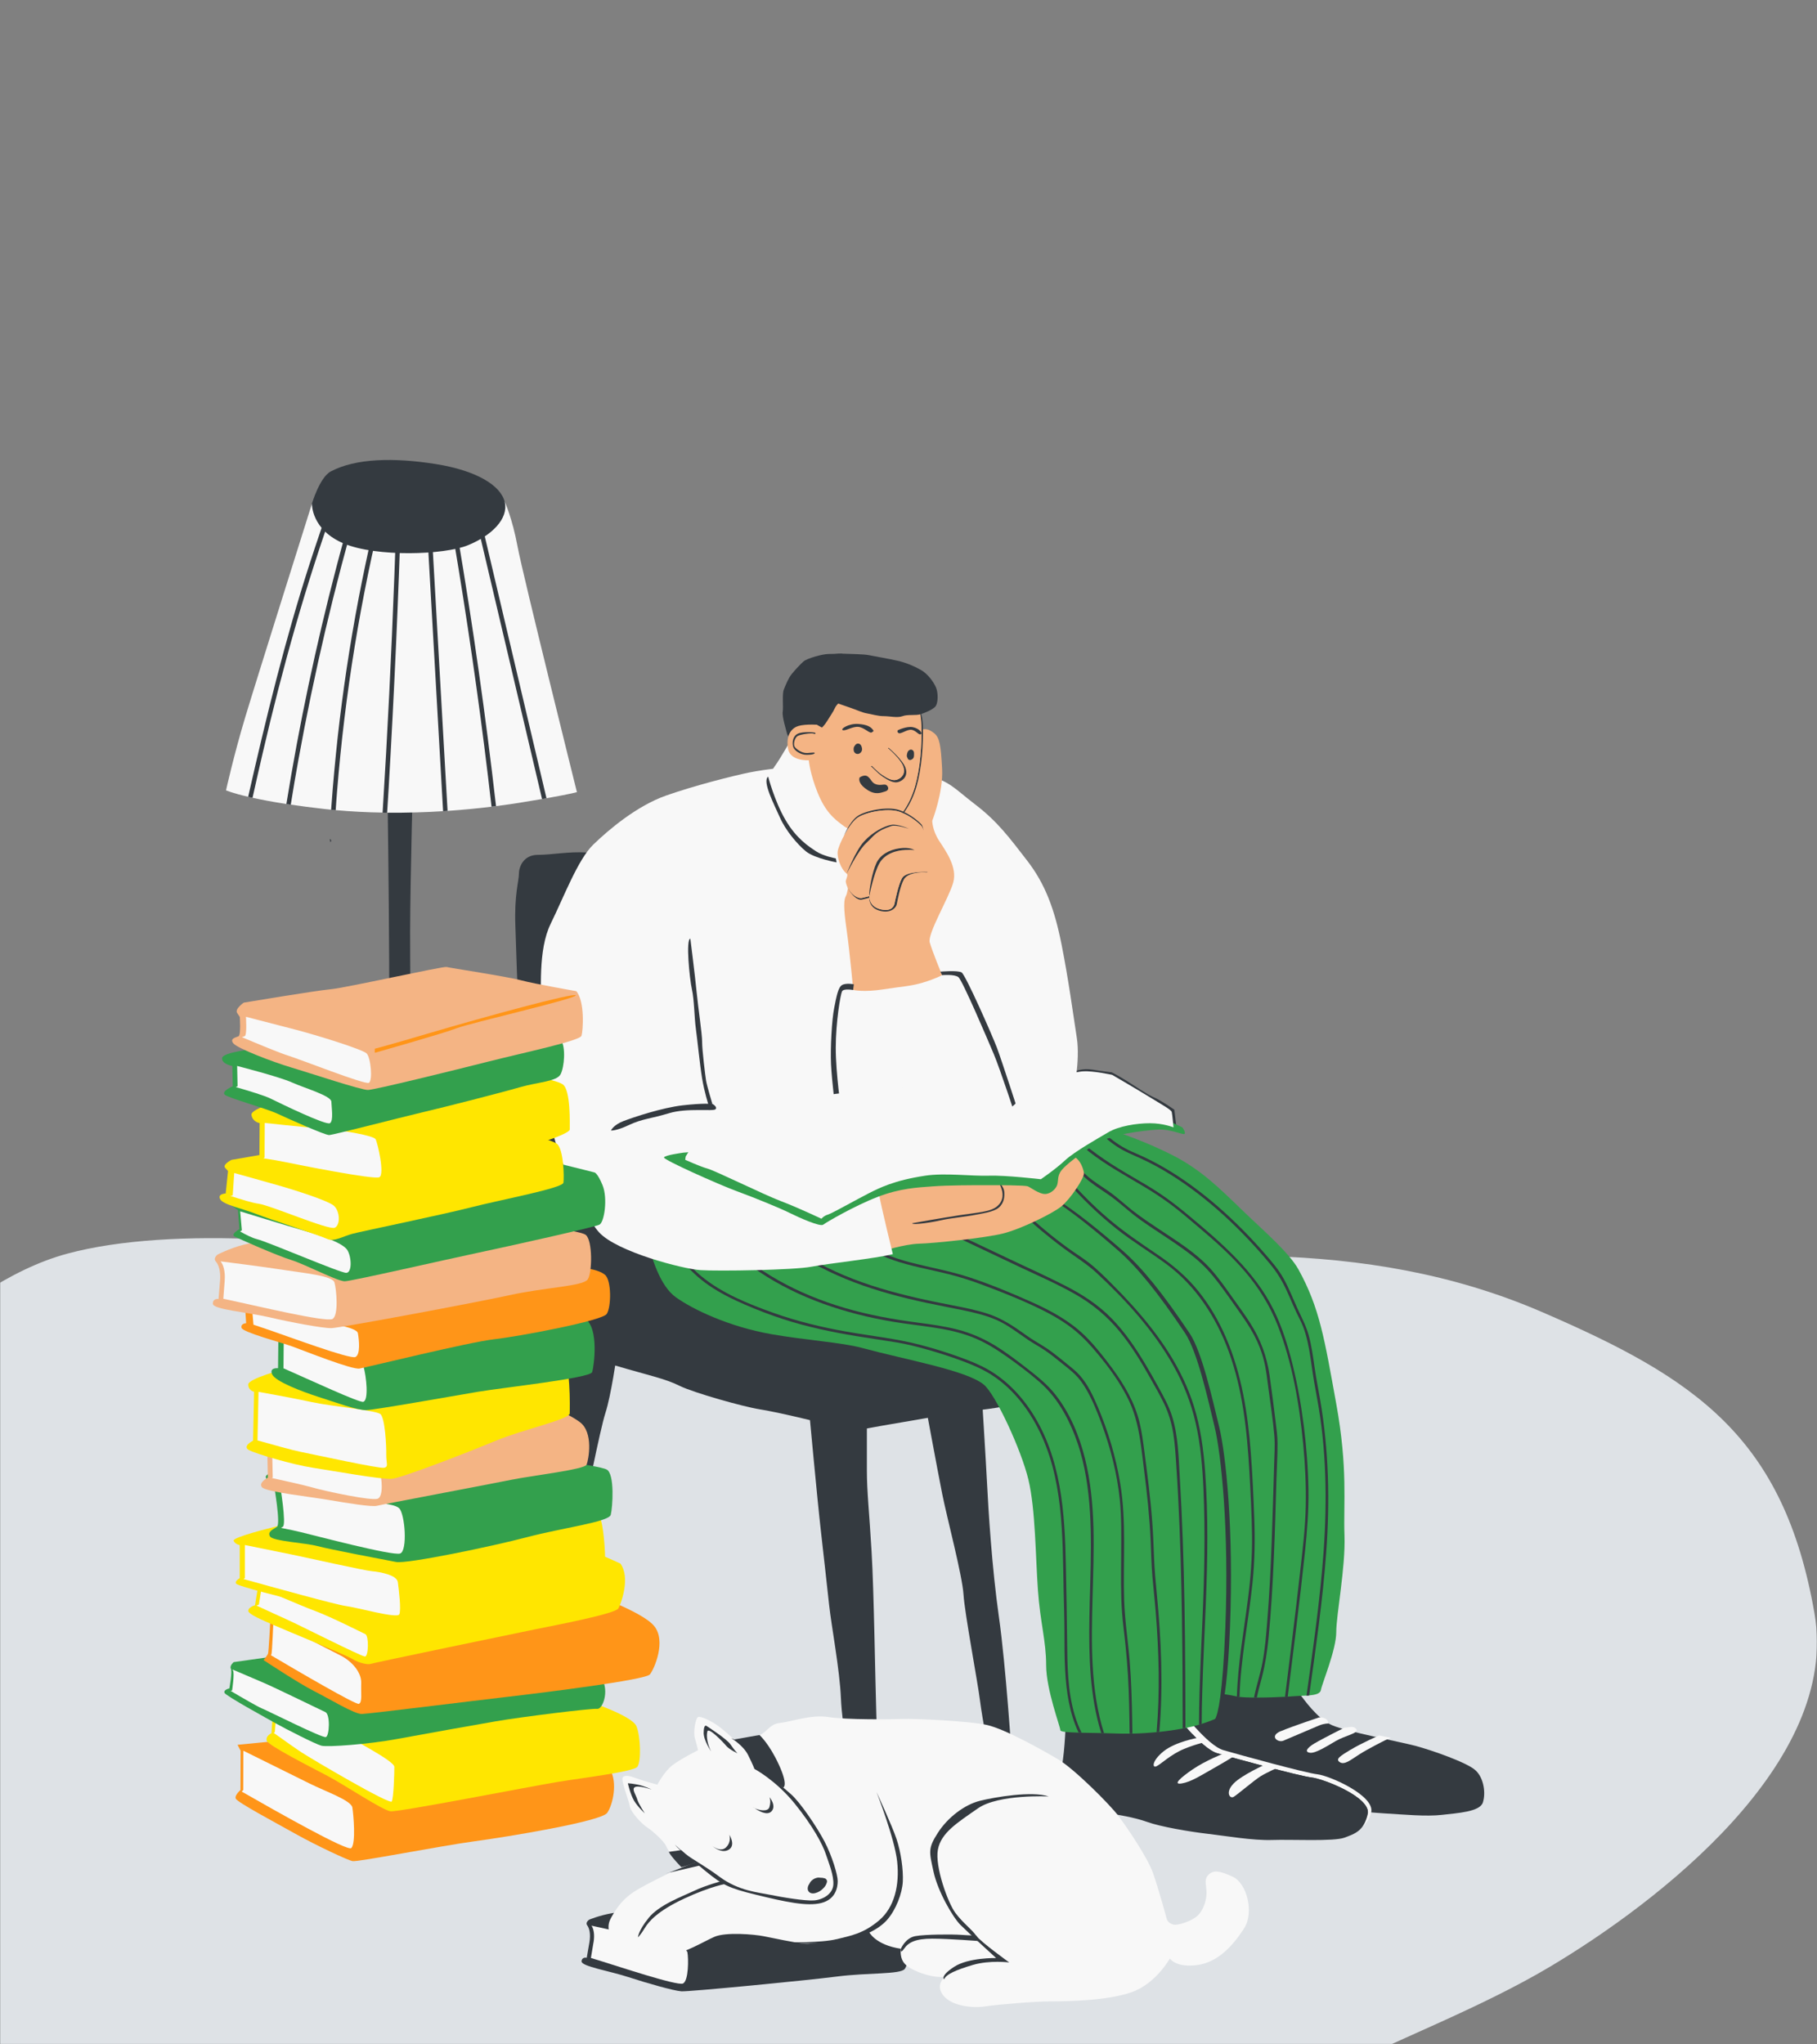 <svg width="960" height="1080" viewBox="0 0 960 1080" fill="none" xmlns="http://www.w3.org/2000/svg">
<rect x="0" y="0" width="960" height="1080" fill="#808080" stroke="none"/>
<mask id="mask0_857_10261" style="mask-type:alpha" maskUnits="userSpaceOnUse" x="0" y="0" width="960" height="1080">
<rect width="960" height="1080" fill="white"/>
</mask>
<g mask="url(#mask0_857_10261)">
<path d="M-131.761 771.895C-76.897 748.628 -26.534 678.971 35.727 662.239C90.925 647.398 183.442 654.747 242.567 668.917C283.452 678.731 367.04 678.301 408.906 682.346C449.79 686.296 482.895 672.173 522.224 669.659C622.496 663.196 719.561 652.066 814.52 693.046C895.858 728.138 942.511 759.112 958.693 852.443C972.337 931.076 875.966 1004.99 819.068 1038.89C746.969 1081.83 648.468 1103.21 604.472 1172.41C542.786 1269.43 501.854 1358.57 391.073 1323.02C282.087 1288.07 174.251 1259.78 87.67 1180.24C22.465 1120.32 -43.745 1039.85 -62.798 951.016C-79.674 872.383 -172.813 819.529 -131.761 771.871V771.895Z" fill="#DEE2E6"/>
<path d="M259.037 807.563C259.037 807.563 236.831 787.827 194.685 797.785C152.513 807.743 147.855 836.458 156.166 853.543C164.452 870.602 194.325 868.003 219.875 869.058C245.425 870.113 268.531 854.701 269.715 837.487C270.898 820.274 259.037 807.563 259.037 807.563Z" fill="#343A40"/>
<path d="M205.002 590.604C206.752 538.242 204.513 405.01 204.513 405.01L218.382 404.702C218.382 404.702 216.761 462.775 216.684 492.159C216.607 521.543 218.253 659.819 217.378 687.067C216.529 714.316 217.559 825.368 217.559 825.368L203.69 824.956C203.69 824.956 203.278 642.94 205.028 590.604H205.002Z" fill="#343A40"/>
<path d="M119.398 417.516C119.398 417.516 122.614 418.957 131.131 420.938C131.851 421.118 132.623 421.298 133.447 421.452C138.027 422.456 143.893 423.588 151.303 424.746C152.075 424.849 152.847 424.977 153.645 425.08C158.791 425.852 164.606 426.599 171.167 427.345C172.454 427.499 173.74 427.628 175.027 427.756C175.824 427.834 176.622 427.911 177.42 427.988C185.756 428.734 194.042 429.146 202.198 429.274C202.996 429.274 203.793 429.3 204.591 429.326C214.832 429.429 224.789 429.12 234.181 428.528C234.979 428.503 235.751 428.425 236.548 428.374C244.808 427.808 252.604 427.036 259.783 426.161C260.58 426.084 261.352 425.981 262.15 425.852C266.962 425.235 271.464 424.592 275.607 423.897C279.775 423.228 283.403 422.61 286.491 422.096C287.314 421.941 288.086 421.813 288.832 421.684C302.444 419.265 304.811 418.468 304.811 418.468C304.811 418.468 276.276 303.813 273.471 288.838C270.693 273.863 266.73 265.192 266.73 265.192L251.961 265.32H249.516L238.787 265.449H236.394L227.285 265.552H224.892L212.079 265.681H209.686L203.022 265.758H200.551L189.539 265.886H187.069L177.034 265.989H174.512L164.812 266.092C164.812 266.092 135.711 358.464 129.664 378.56C123.592 398.681 119.423 417.49 119.423 417.49L119.398 417.516Z" fill="#F8F8F8"/>
<path d="M131.105 420.963C131.825 421.144 132.597 421.324 133.421 421.478C135.196 413.476 137.023 405.474 138.876 397.497C149.219 352.984 161.518 309.062 176.982 266.015H174.461C170.73 276.359 167.179 286.754 163.808 297.174C150.609 337.88 140.548 379.332 131.105 420.963Z" fill="#343A40"/>
<path d="M151.278 424.771C152.05 424.874 152.822 425.003 153.619 425.106C154.88 417.181 156.218 409.307 157.659 401.434C165.918 355.762 176.571 310.528 189.513 265.886H187.043C183.75 277.182 180.636 288.477 177.651 299.876C166.896 341.07 158.071 382.753 151.304 424.771H151.278Z" fill="#343A40"/>
<path d="M174.975 427.782C175.773 427.859 176.571 427.936 177.368 428.013C177.574 424.72 177.806 421.401 178.089 418.107C182.206 366.775 190.542 315.803 202.97 265.783H200.5C197.798 276.719 195.302 287.628 192.987 298.615C187.944 322.57 183.827 346.731 180.662 370.969C179.067 383.037 177.729 395.156 176.622 407.3C176.056 413.321 175.567 419.317 175.13 425.363C175.078 426.161 175.027 426.984 174.95 427.782H174.975Z" fill="#343A40"/>
<path d="M174.229 443.169C174.332 444.121 174.486 445.124 174.743 444.739C175.207 444.07 174.821 443.426 174.229 443.169Z" fill="#343A40"/>
<path d="M202.147 429.3C202.944 429.3 203.742 429.326 204.539 429.351C204.822 425.054 205.08 420.783 205.337 416.486C208.27 366.26 210.535 315.983 212.053 265.706H209.66C209.274 278.443 208.836 291.153 208.373 303.864C206.804 345.728 204.745 387.54 202.147 429.326V429.3Z" fill="#343A40"/>
<path d="M224.841 265.552C225.458 276.538 226.076 287.525 226.719 298.512C229.189 341.842 231.634 385.198 234.104 428.528C234.901 428.502 235.673 428.425 236.471 428.374C236.188 423.279 235.905 418.21 235.596 413.116C232.817 363.919 230.013 314.722 227.234 265.526H224.841V265.552Z" fill="#343A40"/>
<path d="M236.342 265.474C238.401 277.053 240.356 288.606 242.235 300.185C249.053 342.048 254.894 384.04 259.706 426.161C260.503 426.084 261.275 425.981 262.073 425.852C261.378 419.831 260.683 413.759 259.937 407.738C254.174 360.137 247.072 312.664 238.761 265.449H236.368L236.342 265.474Z" fill="#343A40"/>
<path d="M249.465 265.346C252.141 276.744 254.843 288.143 257.519 299.567C267.142 340.427 276.765 381.287 286.388 422.121C287.212 421.967 287.983 421.838 288.73 421.71C287.495 416.538 286.311 411.366 285.076 406.194C274.012 359.262 262.948 312.278 251.884 265.32H249.439L249.465 265.346Z" fill="#343A40"/>
<path d="M164.786 266.118C164.786 266.118 168.877 252.198 174.718 249.084C187.969 242.008 208.347 241.7 230.064 245.122C251.78 248.544 264.62 256.469 266.678 265.217C268.737 273.966 259.937 282.843 247.303 288.014C234.644 293.212 199.007 294.37 181.691 287.14C164.374 279.909 164.812 266.144 164.812 266.144L164.786 266.118Z" fill="#343A40"/>
<path d="M577.013 565.028C581.799 565.851 587.408 566.494 587.408 566.494C587.408 566.494 591.782 568.784 595.719 571.28C599.656 573.776 606.32 578.33 609.845 579.797C613.37 581.264 620.446 586.23 620.446 586.23L621.475 594.746L568.084 565.877C568.084 565.877 572.227 564.204 577.013 565.053V565.028Z" fill="#343A40"/>
<path d="M518.425 732.044C518.425 732.044 520.921 771.926 521.538 784.38C522.156 796.833 524.034 827.993 527.765 854.161C531.496 880.328 534.609 928.933 534.609 928.933L523.391 930.812C523.391 930.812 519.017 908.375 517.782 898.417C516.547 888.459 509.677 852.308 509.059 842.325C508.442 832.341 500.336 801.825 497.841 789.346C495.345 776.892 487.883 736.367 487.883 736.367L518.425 731.993V732.044Z" fill="#343A40"/>
<path d="M427.468 745.115C427.468 745.115 431.842 792.485 433.695 808.669C435.573 824.88 436.808 836.716 438.069 847.934C439.304 859.152 443.678 882.207 444.296 897.156C444.913 912.106 449.905 938.917 449.905 943.265C449.905 947.614 451.783 959.475 452.401 962.589C453.018 965.702 454.279 973.807 454.279 973.807C454.279 973.807 461.767 971.929 463.619 973.19C465.498 974.425 463.619 925.202 463.002 905.879C462.384 886.555 461.767 841.064 460.506 819.888C459.271 798.712 458.01 788.111 458.01 776.892V742.619L427.468 745.115Z" fill="#343A40"/>
<path d="M334.607 450.991C334.607 450.991 320.275 450.991 310.292 450.373C300.308 449.756 291.586 451.608 284.124 451.608C276.662 451.608 274.166 457.835 274.166 461.592C274.166 465.348 271.67 472.81 272.288 489.02C272.905 505.231 273.523 538.243 276.019 553.192C278.514 568.141 280.393 589.961 281.628 599.919C282.863 609.876 283.506 624.234 285.359 639.801C287.237 655.368 289.09 686.527 289.733 693.397C290.35 700.241 292.229 707.729 292.229 707.729C292.229 707.729 308.439 716.452 325.267 721.443C342.094 726.435 351.434 728.288 358.922 732.044C366.41 735.775 393.195 743.263 401.3 744.498C409.405 745.733 433.695 751.342 438.686 753.22C443.678 755.099 452.401 755.716 452.401 755.716C452.401 755.716 461.741 753.838 476.69 751.342C491.639 748.846 507.85 745.733 515.337 745.115C522.825 744.498 537.774 742.002 544.001 740.124C550.228 738.245 560.828 732.636 560.828 732.636L334.632 450.965L334.607 450.991Z" fill="#343A40"/>
<path d="M410.435 403.209C411.67 401.537 417.485 391.579 417.485 391.579L442.417 394.487L444.09 426.47C444.09 426.47 429.141 425.646 419.569 420.654C410.023 415.663 405.855 410.259 405.855 410.259C405.855 410.259 409.174 404.856 410.435 403.209Z" fill="#F8F8F8"/>
<path d="M632.333 892.319C632.333 892.319 630.764 912.131 629.786 917.921C628.834 923.71 628.834 938.17 628.834 940.1C628.834 942.03 628.834 947.485 630.121 948.128C631.407 948.771 641.056 949.723 646.845 950.367C652.635 951.01 655.517 950.675 655.517 950.675L657.446 943.291C657.446 943.291 674.171 948.437 682.842 951.319C691.513 954.2 719.791 957.288 730.727 957.931C741.662 958.575 753.524 959.732 761.886 958.755C770.248 957.803 781.853 957.108 783.448 952.271C785.043 947.459 784.091 939.405 779.589 935.237C775.086 931.069 756.457 924.636 748.095 922.372C739.732 920.133 711.737 914.91 703.684 911.359C695.656 907.834 688.271 896.719 687.319 895.767L632.359 892.267L632.333 892.319Z" fill="#343A40"/>
<path d="M623.354 902.766L619.468 904.412H620.086C620.086 904.412 634.598 923.736 643.089 926.206C651.58 928.676 686.522 938.299 692.877 938.994C699.258 939.689 724.731 949.621 722.596 958.446C721.978 960.993 721.103 963.103 720.049 964.904C722.081 963 723.702 960.582 724.448 957.494C726.584 948.643 702.5 938.068 696.119 937.347C689.738 936.627 654.822 927.029 646.331 924.559C637.84 922.089 623.328 902.74 623.328 902.74L623.354 902.766Z" fill="#F8F8F8"/>
<path d="M592.142 956.876C592.142 956.876 592.168 957.005 592.477 957.88C592.425 957.726 592.322 957.365 592.194 956.902C592.194 956.902 592.168 956.902 592.142 956.902V956.876Z" fill="#343A40"/>
<path d="M563.196 906.342C563.196 906.342 562.964 919.284 561.626 929.345C560.391 938.839 557.483 952.091 557.483 954.2C557.483 956.31 556.66 960.839 556.66 960.839C556.66 960.839 570.117 962.717 575.083 963.412C580.049 964.132 582.879 964.467 584.629 964.467C586.379 964.467 588.18 964.107 588.18 964.107C588.18 964.107 589.595 960.556 589.235 959.501L588.874 958.446C588.874 958.446 599.373 960.016 606.088 962.486C612.804 964.956 628.448 967.657 637.659 968.712C646.871 969.767 661.872 972.392 672.138 972.032C682.405 971.671 704.687 972.906 710.348 970.797C716.008 968.661 720.486 967.297 722.621 958.446C724.757 949.595 699.258 939.689 692.903 938.994C686.521 938.299 651.605 928.676 643.114 926.206C634.623 923.736 620.111 904.386 620.111 904.386L563.196 906.342Z" fill="#343A40"/>
<path d="M592.142 956.876C592.142 956.876 592.168 957.005 592.477 957.88C592.425 957.726 592.322 957.365 592.194 956.902C592.194 956.902 592.168 956.902 592.142 956.902V956.876Z" fill="#343A40"/>
<path d="M483.534 610.262C483.534 610.262 485.49 614.405 488.912 620.271C494.83 630.383 505.199 645.616 517.807 653.875C522.465 656.911 527.765 660.719 533.426 665.222C534.944 666.432 536.488 667.667 538.057 668.979C552.003 680.609 567.596 696.022 580.873 714.187C584.346 718.896 587.64 723.81 590.727 728.879C592.04 731.015 593.326 733.537 594.613 736.341C596.645 740.818 598.652 746.067 600.608 751.908C601.791 755.459 602.975 759.215 604.107 763.152C612.598 792.15 619.854 829.974 624.537 857.274C625.077 860.49 625.592 863.552 626.081 866.434C628.705 882.258 630.198 892.756 630.198 892.756C630.198 892.756 631.639 892.936 633.8 893.194C634.237 893.245 634.726 893.322 635.215 893.374C638.509 893.786 642.857 894.377 646.537 894.943C649.367 895.381 651.786 895.818 653.046 896.127C653.175 896.178 653.329 896.204 653.509 896.23C653.895 896.307 654.384 896.384 654.899 896.436C656.777 896.667 659.479 896.77 662.515 896.796C663.004 896.796 663.493 896.796 664.007 896.796C669.025 896.796 674.686 896.616 678.957 896.384C679.446 896.384 679.935 896.333 680.372 896.307C681.35 896.256 682.225 896.178 682.945 896.127C685.415 895.921 687.988 895.87 690.278 895.741C690.767 895.715 691.23 895.664 691.693 895.638C695.038 895.355 697.56 894.738 697.894 892.756C698.512 889.257 706 871.529 706 862.214C706 852.9 710.965 827.993 710.348 811.114C709.73 794.26 712.226 775.94 706 741.616C699.773 707.317 697.277 691.03 686.058 670.677C681.067 661.62 666.889 649.527 656.777 639.749C644.169 627.579 634.598 617.956 619.391 610.211C605.985 603.392 591.551 598.246 580.281 594.747C579.56 594.515 578.866 594.309 578.171 594.103C567.518 590.887 560.185 589.266 560.185 589.266L483.534 610.211V610.262Z" fill="#33A04D"/>
<path d="M337.72 627.347C337.72 627.347 340.834 673.662 357.044 685.292C365.921 691.673 385.013 700.859 407.527 704.821C426.104 708.063 444.605 709.17 455.308 712.051C478.98 718.458 510.346 723.836 519.712 731.401C526.016 736.521 539.653 766.085 543.384 781.781C547.115 797.476 547.115 822.486 548.375 839.932C549.61 857.377 552.724 866.897 552.724 879.711C552.724 892.525 560.211 912.234 560.211 913.984C560.211 914.91 563.994 915.167 569.86 915.322C570.375 915.322 570.889 915.322 571.43 915.373C574.492 915.425 578.017 915.476 581.799 915.553C582.288 915.553 582.777 915.553 583.266 915.579C585.144 915.63 587.074 915.682 589.055 915.759C591.705 915.862 594.304 915.888 596.826 915.836H598.241C602.795 915.733 607.066 915.45 611.029 915.09C611.518 915.039 612.007 914.987 612.47 914.936C617.153 914.447 621.347 913.803 624.898 913.16C625.386 913.057 625.875 912.98 626.338 912.877C626.519 912.852 626.699 912.8 626.879 912.774C629.297 912.285 631.536 911.719 633.491 911.128C633.98 910.973 634.444 910.845 634.907 910.69C639.281 909.326 642.06 908.04 642.06 908.04C642.06 908.04 644.556 908.349 646.537 894.969C647.643 887.559 648.595 875.928 648.878 857.711C649.727 805.376 647.026 764.49 642.652 750.544C638.303 736.598 631.51 708.784 624.383 699.443C608.816 679.091 597.16 664.373 586.585 656.242C575.984 648.111 558.745 633.239 547.526 627.99C541.917 625.366 515.929 622.69 488.938 620.297C461.973 617.904 434.004 615.794 424.355 614.353C405.031 611.445 337.746 627.373 337.746 627.373L337.72 627.347Z" fill="#33A04D"/>
<path d="M352.31 647.7C354.651 660.951 363.889 671.758 374.721 679.168C380.613 683.182 387.02 686.373 393.53 689.177C400.117 692.033 406.858 694.632 413.677 696.845C426.388 700.987 439.459 703.715 452.633 705.876C459.606 707.034 466.579 708.012 473.552 709.144C479.187 710.07 484.744 711.485 490.225 713.055C496.297 714.779 502.318 716.709 508.236 718.922C513.64 720.929 518.966 723.167 523.829 726.28C534.353 733.022 542.406 743.031 548.144 754.044C561.961 780.52 561.369 811.088 561.961 840.163C562.116 847.394 562.373 854.624 562.399 861.854C562.399 868.775 562.399 875.697 562.785 882.593C563.376 893.785 565.075 905.133 569.86 915.296C570.375 915.296 570.89 915.296 571.43 915.348C570.71 913.907 570.066 912.414 569.475 910.896C564.56 898.185 563.994 884.291 563.865 870.808C563.711 856.271 563.454 841.733 563.145 827.195C562.605 799.278 560.778 770.074 545.108 745.99C538.598 735.981 529.875 727.31 519.12 721.958C514.103 719.462 508.802 717.532 503.528 715.705C497.635 713.673 491.692 711.871 485.671 710.328C473.011 707.06 459.966 705.748 447.126 703.458C434.03 701.142 421.113 698.028 408.582 693.551C395.177 688.766 381.231 683.156 370.218 673.945C359.797 665.248 352.001 652.228 353.391 638.257C353.468 637.356 352.053 637.356 351.975 638.257C351.667 641.396 351.795 644.535 352.336 647.674L352.31 647.7Z" fill="#343A40"/>
<path d="M379.841 653.772C381.925 656.011 384.112 658.172 386.376 660.256C404.954 677.341 428.574 687.994 452.812 694.246C459.091 695.867 465.472 697.179 471.853 698.26C478.671 699.392 485.541 700.138 492.36 701.168C499.41 702.223 506.435 703.612 513.124 706.159C519.711 708.655 525.784 712.36 531.522 716.4C537.491 720.594 543.435 725.045 548.941 729.831C554.345 734.489 558.667 740.021 562.167 746.222C568.136 756.745 571.764 768.375 573.797 780.289C577.965 804.913 575.932 830.103 575.572 854.907C575.263 875.182 575.778 896.076 581.825 915.553C582.314 915.553 582.802 915.553 583.291 915.579C576.01 892.499 576.627 867.695 577.245 843.766C577.888 819.373 579.174 794.337 573.231 770.46C570.272 758.546 565.383 746.736 557.792 736.984C553.444 731.375 547.938 727.052 542.38 722.73C536.771 718.381 531.11 714.059 525.012 710.405C519.042 706.854 512.713 704.152 505.997 702.403C499.101 700.602 492 699.65 484.924 698.723C471.904 696.999 459.013 694.709 446.38 690.978C421.859 683.774 398.444 671.629 380.87 652.769C380.253 652.1 379.249 653.103 379.867 653.772H379.841Z" fill="#343A40"/>
<path d="M596.826 915.836C596.697 905.57 596.568 895.304 595.951 885.063C595.642 879.788 595.179 874.539 594.664 869.29C594.098 863.527 593.249 857.763 592.838 851.974C592.091 841.887 592.323 831.724 592.374 821.637C592.4 811.911 592.632 802.082 591.654 792.382C590.29 778.796 586.817 765.262 582.134 752.448C579.792 746.041 577.219 739.583 573.771 733.691C572.125 730.912 570.22 728.236 567.905 725.997C565.538 723.707 562.836 721.701 560.289 719.616C557.587 717.404 554.834 715.242 551.952 713.287C549.122 711.357 546.085 709.787 543.255 707.858C537.774 704.178 532.577 699.984 526.505 697.308C520.715 694.787 514.437 693.32 508.287 692.059C501.958 690.747 495.602 689.589 489.273 688.225C476.382 685.446 463.594 682.101 451.243 677.393C445.171 675.077 439.175 672.427 433.412 669.416C430.401 667.847 427.468 666.174 424.561 664.425C422.193 662.984 419.826 661.44 417.845 659.484C416.018 657.683 414.603 655.522 414.011 653C413.805 652.125 415.169 651.74 415.375 652.614C416.79 658.61 423.017 661.903 427.931 664.759C433.772 668.156 439.87 671.166 446.097 673.79C458.242 678.885 470.927 682.539 483.715 685.498C490.276 687.016 496.863 688.354 503.476 689.64C509.651 690.824 515.826 692.059 521.822 694.015C527.945 696.022 533.297 699.161 538.546 702.84C541.377 704.821 544.156 706.854 547.115 708.629C549.945 710.328 552.724 712 555.4 713.956C558.179 716.014 560.855 718.201 563.531 720.388C565.975 722.395 568.497 724.299 570.581 726.692C574.775 731.478 577.502 737.345 579.972 743.134C585.504 756.076 589.518 769.662 591.834 783.531C595.256 803.986 593.275 824.905 593.944 845.541C594.304 856.296 596.002 866.974 596.877 877.704C597.726 888.151 598.009 898.623 598.189 909.095C598.241 911.308 598.267 913.546 598.292 915.759H596.877L596.826 915.836Z" fill="#343A40"/>
<path d="M452.864 654.853C454.665 656.5 456.569 657.966 458.602 659.304C466.887 664.733 476.587 667.435 486.159 669.648C491.176 670.832 496.219 671.861 501.211 673.122C506.975 674.562 512.61 676.364 518.168 678.422C529 682.436 539.884 686.759 550.253 691.853C555.194 694.298 560.005 696.999 564.482 700.216C569.268 703.638 573.462 707.703 577.322 712.129C583.754 719.591 589.955 727.593 594.638 736.315C595.333 737.602 595.976 738.888 596.594 740.201C598.369 743.983 599.656 747.868 600.633 751.857C602.615 759.807 603.387 768.041 604.416 776.172C606.011 788.703 607.375 801.259 607.941 813.893C608.224 820.325 608.353 826.758 608.893 833.165C609.408 839.314 610.128 845.438 610.617 851.588C612.315 872.661 612.907 893.94 611.08 915.039C611.569 914.987 612.058 914.936 612.521 914.884C614.631 890.621 613.524 866.151 611.183 841.939C610.565 835.635 609.999 829.357 609.742 823.027C609.485 816.62 609.253 810.187 608.764 803.781C607.812 791.018 606.14 778.307 604.467 765.622C604.364 764.773 604.236 763.95 604.133 763.101C603.438 757.98 602.64 752.86 601.097 747.92C599.45 742.645 597.083 737.602 594.278 732.842C591.448 728.03 588.206 723.502 584.809 719.102C583.523 717.455 582.236 715.783 580.898 714.162C580.898 714.162 580.898 714.11 580.847 714.11C578.377 711.074 575.804 708.141 572.999 705.439C565.074 697.771 555.296 692.445 545.313 687.968C534.584 683.156 523.571 678.576 512.404 674.871C502.163 671.475 491.537 669.648 481.116 666.946C471.287 664.373 461.509 660.771 453.893 653.824C453.198 653.206 452.195 654.21 452.889 654.827L452.864 654.853Z" fill="#343A40"/>
<path d="M498.587 650.298C501.186 651.533 503.81 652.768 506.409 654.003C516.958 658.995 527.508 663.987 538.031 668.979C538.031 668.979 538.134 669.03 538.186 669.056C548.195 673.79 558.436 678.216 568.059 683.696C577.013 688.791 584.784 695.224 591.345 703.149C597.623 710.739 602.769 719.179 607.581 727.747C610.154 732.275 612.753 736.804 615.017 741.487C617.461 746.556 619.005 751.856 619.906 757.388C620.78 762.869 621.115 768.427 621.475 773.984C621.835 779.336 622.144 784.688 622.427 790.04C623.585 811.988 624.177 833.962 624.511 855.91C624.511 856.347 624.511 856.785 624.511 857.222C624.794 875.851 624.872 894.48 624.872 913.109C625.36 913.006 625.849 912.929 626.312 912.826C626.312 897.336 626.235 881.846 626.081 866.382C626.004 859.898 625.901 853.44 625.798 846.956C625.386 824.75 624.666 802.519 623.328 780.34C622.685 769.636 622.504 758.495 619.262 748.177C617.616 742.928 614.991 738.116 612.341 733.33C609.974 729.008 607.581 724.711 605.033 720.491C599.99 712.051 594.407 703.843 587.537 696.742C580.332 689.28 571.713 683.748 562.501 679.065C552.929 674.202 543.126 669.75 533.4 665.17C532.782 664.887 532.165 664.604 531.573 664.296C520.818 659.201 510.062 654.106 499.281 649.012C498.458 648.626 497.738 649.861 498.561 650.247L498.587 650.298Z" fill="#343A40"/>
<path d="M529.952 629.585C531.161 631.206 532.448 632.802 533.786 634.32C540.321 641.833 547.912 648.446 555.708 654.621C559.388 657.554 563.17 660.359 567.03 663.035C571.327 666.045 575.572 668.901 579.432 672.504C594.844 686.835 609.485 702.865 619.854 721.288C625.232 730.834 629.272 741.049 631.716 751.728C634.34 763.178 635.318 774.936 635.833 786.669C636.862 809.853 636.296 833.01 635.292 856.193C634.752 868.518 634.16 880.843 633.8 893.193C633.62 899.163 633.517 905.158 633.491 911.128C633.98 910.973 634.443 910.844 634.906 910.69C634.906 904.926 635.035 899.137 635.215 893.374C635.653 877.91 636.476 862.446 637.094 846.982C638.02 823.773 638.406 800.435 636.708 777.252C635.858 765.622 634.263 753.992 630.79 742.851C627.702 732.893 623.096 723.45 617.538 714.65C611.955 705.824 605.445 697.616 598.472 689.846C594.896 685.883 591.216 682.024 587.434 678.267C583.574 674.408 579.689 670.497 575.366 667.126C571.661 664.244 567.621 661.8 563.839 659.021C559.748 656.036 555.734 652.923 551.874 649.655C544.413 643.403 537.054 636.687 531.213 628.865C530.673 628.144 529.438 628.865 529.978 629.585H529.952Z" fill="#343A40"/>
<path d="M562.45 622.561C564.123 624.517 565.821 626.447 567.545 628.325C574.569 635.967 582.16 643.043 590.29 649.475C598.601 656.062 607.658 661.466 616.149 667.718C631.742 679.194 642.472 695.764 649.11 713.776C656.598 734.103 658.862 755.819 660.097 777.304C660.74 788.651 661.384 800.024 661.512 811.371C661.641 822.615 660.766 833.756 659.325 844.923C657.138 861.983 653.999 879.068 653.51 896.256C653.896 896.333 654.385 896.41 654.899 896.461C655.466 876.212 659.711 856.219 661.769 836.072C662.953 824.596 663.107 813.146 662.67 801.645C662.233 790.298 661.744 778.951 660.869 767.629C659.274 746.788 656.057 725.817 647.695 706.52C643.99 697.926 639.255 689.769 633.44 682.462C627.239 674.64 619.777 668.336 611.544 662.778C602.615 656.731 593.738 650.762 585.53 643.737C577.58 636.945 570.221 629.508 563.454 621.558C562.862 620.863 561.858 621.867 562.45 622.561Z" fill="#343A40"/>
<path d="M564.946 609.542C565.821 611.883 566.876 614.199 568.24 616.309C573.386 624.285 582.417 628.299 589.621 634.063C593.918 637.485 597.932 641.164 602.409 644.355C607.17 647.751 612.058 650.916 616.921 654.158C621.836 657.452 626.75 660.771 631.305 664.527C636.065 668.413 640.13 672.915 643.835 677.83C647.541 682.719 651.04 687.762 654.591 692.779C657.421 696.793 660.2 700.859 662.516 705.181C664.831 709.53 666.633 714.136 667.816 718.921C669 723.579 669.489 728.313 670.106 733.047C671.213 741.538 672.576 750.004 673.297 758.521C673.708 763.487 673.322 768.452 673.194 773.418C672.988 780.366 672.782 787.339 672.576 794.286C672.165 808 671.701 821.714 670.955 835.403C670.569 842.582 670.08 849.735 669.514 856.888C668.948 864.067 668.331 871.271 667.019 878.347C665.886 884.316 663.777 890.569 662.541 896.822C663.03 896.822 663.519 896.822 664.034 896.822C664.78 893.142 665.835 889.54 666.761 885.938C668.459 879.273 669.514 872.532 670.183 865.713C671.573 851.562 672.396 837.333 673.014 823.104C673.606 809.467 673.991 795.83 674.377 782.193C674.558 775.631 674.995 769.019 674.969 762.457C674.969 758.726 674.429 754.97 673.991 751.265C672.988 742.979 671.933 734.694 670.749 726.435C669.334 716.529 665.938 707.446 660.56 699.006C657.653 694.426 654.436 690.078 651.297 685.652C647.541 680.403 643.861 675.051 639.513 670.24C631.922 661.877 622.042 655.805 612.727 649.604C607.916 646.413 603.13 643.223 598.576 639.672C594.253 636.275 590.29 632.519 585.762 629.354C582.005 626.704 577.966 624.362 574.518 621.3C570.735 617.981 568.111 613.813 566.361 609.13C566.052 608.281 564.663 608.641 564.997 609.516L564.946 609.542Z" fill="#343A40"/>
<path d="M568.059 602.208C570.477 604.421 572.973 606.531 575.572 608.564C584.398 615.459 594.175 620.786 603.773 626.498C608.893 629.534 613.885 632.776 618.645 636.327C623.636 640.058 628.371 644.175 633.157 648.214C641.776 655.496 650.267 663.009 657.652 671.603C664.985 680.12 670.929 689.692 675.046 700.164C682.868 720.105 686.522 741.847 688.554 763.101C689.584 773.83 690.098 784.611 689.892 795.392C689.661 807.28 688.194 819.09 686.856 830.9C684.386 852.771 681.659 874.59 678.931 896.436C679.42 896.436 679.909 896.384 680.346 896.358C683.511 870.834 686.779 845.309 689.481 819.759C690.638 808.849 691.462 798.017 691.307 787.056C691.127 775.863 690.278 764.644 688.889 753.529C687.499 742.568 685.595 731.658 682.945 720.928C680.526 711.151 677.542 701.373 673.09 692.29C662.978 671.603 645.404 656.628 628.062 642.142C623.251 638.128 618.362 634.268 613.164 630.769C608.456 627.604 603.567 624.748 598.678 621.918C588.18 615.845 578.042 609.439 569.037 601.256C568.368 600.639 567.364 601.642 568.033 602.26L568.059 602.208Z" fill="#343A40"/>
<path d="M576.318 590.141C576.756 591.556 577.399 592.894 578.171 594.155C578.505 594.695 578.84 595.184 579.2 595.699C582.082 599.61 585.864 602.826 589.853 605.528C594.047 608.358 598.575 610.082 603.129 612.192C613.73 617.081 623.611 623.436 632.874 630.538C642.446 637.871 651.322 646.079 659.608 654.827C663.57 659.021 667.404 663.344 671.083 667.795C674.711 672.144 677.49 676.775 679.858 681.921C682.148 686.913 684.155 692.008 686.702 696.896C689.301 701.888 690.664 707.394 691.668 712.901C692.671 718.458 693.289 724.042 694.241 729.6C695.322 735.955 696.608 742.233 697.509 748.614C701.342 775.477 700.982 802.597 698.512 829.562C696.505 851.716 693.366 873.767 690.278 895.792C690.767 895.767 691.23 895.715 691.694 895.689C695.167 870.551 698.872 845.412 700.699 820.094C702.655 793.282 702.089 766.42 697.56 739.866C696.531 733.897 695.347 727.979 694.498 722.009C693.7 716.4 692.929 710.765 691.41 705.284C689.995 700.138 687.474 695.61 685.287 690.772C682.997 685.678 680.964 680.48 678.262 675.592C675.612 670.754 672.035 666.637 668.433 662.495C664.548 657.992 660.508 653.644 656.34 649.449C648.003 641.061 639.101 633.239 629.529 626.292C620.189 619.499 610.205 613.556 599.553 609.078C594.87 607.123 590.547 604.601 586.636 601.385C584.346 599.481 582.031 597.32 580.229 594.824C579.123 593.28 578.222 591.582 577.656 589.781C577.373 588.906 576.01 589.292 576.293 590.167L576.318 590.141Z" fill="#343A40"/>
<path d="M551.668 631.284C552.337 631.567 552.878 631.824 553.315 632.056C564.173 638 580.769 651.868 590.83 660.668C600.891 669.468 611.878 682.976 626.132 704.281C632.668 714.059 638.251 739.429 641.699 753.632C645.147 767.835 649.47 807.743 647.386 860.053C645.97 895.638 643.5 905.39 642.059 908.014C642.188 908.066 642.239 908.117 642.239 908.117C642.239 908.117 647.72 912.517 649.83 860.207C651.94 807.897 647.617 768.015 644.143 753.786C640.67 739.583 635.112 714.187 628.577 704.435C614.322 683.131 603.335 669.622 593.274 660.822C583.214 652.023 566.618 638.154 555.76 632.21C554.833 631.696 553.444 631.413 551.668 631.284Z" fill="#343A40"/>
<path d="M465.24 661.105C466.141 661.054 477.796 657.22 485.67 657.014C493.569 656.808 520.174 654.029 529.746 651.688C539.318 649.346 556.12 641.087 560.751 637.33C565.383 633.574 573.153 622.124 572.69 619.551C572.227 616.978 570.272 609.876 562.63 609.49C554.988 609.104 539.73 617.286 528.871 618.83C518.039 620.374 484.486 623.333 467.093 627.038C449.699 630.718 448.284 632.261 448.284 632.261L465.189 661.105H465.24Z" fill="#F4B484"/>
<path d="M413.548 376.012C413.96 373.311 413.136 366.672 414.165 364.176C415.195 361.681 416.455 358.361 418.308 356.071C420.186 353.781 422.682 351.08 424.535 349.433C426.413 347.76 434.724 345.496 437.632 345.496C440.539 345.496 444.913 345.29 444.913 345.29C444.913 345.29 445.325 371.87 440.771 380.387C436.216 388.903 423.943 398.449 423.943 398.449C423.943 398.449 416.25 389.521 415.838 387.643C415.426 385.764 413.136 378.714 413.548 376.012Z" fill="#343A40"/>
<path d="M290.994 487.888C297.838 473.994 305.326 454.053 313.431 446.205C321.536 438.357 336.485 425.672 352.078 420.217C367.645 414.788 386.968 409.951 395.691 408.124C404.413 406.323 421.859 404.496 421.859 404.496C448.026 400.868 476.073 405.705 489.169 409.333C502.266 412.961 503.501 415.972 515.337 425.054C527.173 434.112 533.4 442.654 542.766 454.747C552.106 466.841 557.098 480.04 560.829 498.772C564.559 517.504 567.055 536.236 568.934 548.329C570.812 560.422 567.055 577.945 567.055 577.945C567.055 577.945 556.454 600.304 541.505 603.932C526.556 607.56 463.002 619.654 463.002 619.654C463.002 619.654 463.002 622.664 464.237 629.92C465.472 637.176 471.724 662.546 471.724 662.546C461.767 664.965 438.069 667.384 428.729 669.185C419.389 670.986 379.506 671.603 370.141 670.986C360.8 670.394 325.91 661.311 316.544 651.045C307.204 640.778 292.872 607.535 290.994 592.431C289.115 577.327 286.002 550.13 286.002 536.853C286.002 523.576 284.124 501.808 290.994 487.914V487.888Z" fill="#F8F8F8"/>
<path d="M497.738 515.162C497.738 515.162 492.514 502.452 491.228 497.872C489.916 493.317 501.34 474.38 503.63 466.249C505.92 458.092 499.719 449.627 496.117 444.069C492.54 438.537 492.54 433.623 492.54 433.623C492.54 433.623 498.407 418.622 497.763 406.22C497.12 393.818 496.451 389.598 493.518 387.308C490.585 385.018 488.964 385.018 487.317 385.353C485.696 385.687 481.116 419.265 477.848 423.511C474.58 427.756 471.004 432.645 471.004 432.645C471.004 432.645 458.293 443.4 453.404 451.557C448.515 459.713 448.515 470.469 446.894 473.402C445.273 476.335 446.251 483.849 447.538 492.983C448.85 502.117 450.805 522.984 450.805 522.984C450.805 522.984 456.337 524.297 466.784 522.65C477.231 521.029 481.142 521.029 487.651 519.073C494.187 517.118 497.763 515.162 497.763 515.162H497.738Z" fill="#F4B484"/>
<path d="M468.122 437.431C465.214 439.155 461.844 439.952 458.447 440.03C462.101 440.081 465.806 439.284 468.92 437.431C475.79 433.391 481.373 425.286 484.178 415.612C486.982 405.963 487.909 393.483 487.6 383.217C487.471 379.126 486.442 375.678 485.284 373.002C486.03 375.884 486.674 379.383 486.802 383.217C487.111 393.509 486.185 405.963 483.38 415.612C480.575 425.26 474.966 433.366 468.122 437.431Z" fill="#343A40"/>
<path d="M421.705 383.551C425.744 382.316 433.232 382.934 433.232 382.934C433.232 382.934 436.036 373.594 440.076 368.293C444.116 362.993 463.131 349.922 482.454 365.18C482.454 365.18 486.494 372.976 486.828 383.243C487.137 393.535 486.211 405.988 483.406 415.637C480.602 425.286 474.992 433.391 468.148 437.457C461.304 441.522 451.629 440.57 446.02 436.53C440.411 432.491 436.062 428.734 431.997 418.776C427.957 408.819 427.314 401.64 427.314 401.64C427.314 401.64 417.665 402.257 416.404 395.722C415.143 389.186 417.639 384.812 421.705 383.577V383.551Z" fill="#F4B484"/>
<path d="M445.891 441.548C447.976 437.637 450.703 433.623 453.044 432.002C457.264 429.069 468.689 426.779 474.89 428.734C481.091 430.69 486.417 435.759 486.957 436.556C487.24 436.968 487.575 437.766 487.986 438.821C487.678 437.38 487.343 436.273 486.957 435.707C486.417 434.91 481.091 429.841 474.89 427.885C468.689 425.93 457.264 428.22 453.044 431.153C450.214 433.108 447.538 437.611 445.891 441.548Z" fill="#343A40"/>
<path d="M447.872 468.771C449.648 472.682 453.018 475.769 455.334 475.255C458.267 474.611 459.245 474.277 459.245 474.277C459.245 474.277 458.911 479.5 464.777 481.121C470.644 482.768 473.423 479.449 473.757 477.828C474.091 476.181 475.532 468.205 477.514 464.628C479.469 461.051 486.313 460.537 489.581 460.871C489.813 460.871 490.019 460.794 490.199 460.614C486.159 460.434 478.286 460.794 476.536 463.959C474.58 467.561 472.959 475.692 472.625 477.339C472.29 478.96 470.669 481.893 464.803 480.272C458.936 478.651 459.271 473.428 459.271 473.428C459.271 473.428 458.293 473.762 455.36 474.406C453.327 474.869 450.034 472.193 447.898 468.771H447.872Z" fill="#343A40"/>
<path d="M442.623 449.601C443.267 445.69 448.824 434.935 453.07 432.002C457.315 429.068 468.714 426.778 474.915 428.734C481.116 430.689 486.442 435.758 486.982 436.556C488.938 439.489 494.805 461.026 491.537 460.691C488.269 460.357 478.491 460.357 476.536 463.959C474.58 467.561 472.959 475.692 472.625 477.339C472.29 478.96 470.669 481.893 464.803 480.272C458.936 478.651 459.271 473.428 459.271 473.428C459.271 473.428 458.293 473.762 455.36 474.405C452.427 475.049 447.847 471.138 446.869 465.914C446.663 464.808 448.387 462.286 447.358 461.515C444.09 459.07 442.109 452.689 442.623 449.601Z" fill="#F4B484"/>
<path d="M507.078 641.962C516.264 640.547 523.494 640.264 526.967 637.15C530.441 634.037 530.081 630.203 528.82 627.09C527.765 624.414 526.865 623.41 526.633 623.179C527.096 623.616 530.209 626.704 530.544 629.2C530.904 631.901 530.544 635.581 527.688 637.974C524.832 640.392 518.502 641.087 515.131 641.807C511.786 642.528 501.34 643.66 497.866 644.509C494.393 645.358 481.965 647.494 481.965 646.207C481.965 646.207 497.866 643.377 507.078 641.962Z" fill="#343A40"/>
<path d="M526.658 623.202L526.609 623.153C526.609 623.153 526.609 623.153 526.658 623.202Z" fill="#343A40"/>
<path d="M460.326 405.062C460.84 405.062 463.156 408.072 466.321 410.234C469.486 412.395 472.316 413.913 474.812 413.064C477.308 412.241 479.984 409.745 478.311 405.396C476.639 401.074 469.486 395.053 469.486 395.053C469.357 395.104 469.228 395.156 469.1 395.207C470.206 396.185 475.764 401.074 477.153 404.727C478.697 408.767 476.227 411.109 473.886 411.906C471.544 412.678 468.894 411.289 465.935 409.256C463.182 407.378 461.098 404.805 460.454 404.47C460.3 404.856 460.249 405.088 460.326 405.088V405.062Z" fill="#343A40"/>
<path d="M468.893 395.079C468.893 395.079 475.583 400.688 477.153 404.728C478.722 408.767 476.227 411.109 473.885 411.906C471.544 412.678 468.893 411.289 465.934 409.256C462.975 407.223 460.788 404.419 460.325 404.419C459.862 404.419 463.593 396.931 468.893 395.079Z" fill="#F4B484"/>
<path d="M479.263 398.115C479.34 397.78 479.469 397.497 479.598 397.188C479.752 396.802 480.035 396.519 480.37 396.288C480.524 396.185 480.704 396.108 480.884 396.056C481.27 395.953 481.708 396.005 482.042 396.21C482.479 396.468 482.763 396.905 482.865 397.394C482.917 397.78 482.943 398.14 482.917 398.526C482.917 399.015 482.943 399.504 482.788 399.967C482.685 400.302 482.505 400.636 482.248 400.868C482.068 401.022 481.862 401.151 481.63 401.228C480.936 401.794 479.726 401.434 479.52 400.533C479.392 400.327 479.289 400.122 479.212 399.864C479.032 399.298 479.109 398.681 479.263 398.115Z" fill="#343A40"/>
<path d="M451.063 395.027C451.14 394.641 451.346 394.23 451.629 393.972C451.809 393.586 452.092 393.252 452.452 393.046C453.121 392.634 454.048 392.763 454.588 393.329C454.922 393.689 455.103 394.127 455.257 394.59C455.386 394.976 455.463 395.387 455.463 395.773C455.463 396.031 455.437 396.288 455.36 396.52C455.334 396.622 455.283 396.725 455.231 396.828C455.18 396.931 455.154 397.034 455.077 397.137C454.974 397.317 454.845 397.472 454.691 397.626C454.536 397.78 454.356 397.909 454.176 398.012C453.816 398.192 453.404 398.346 452.993 398.295C452.658 398.269 452.375 398.218 452.092 398.038C451.783 397.858 451.577 397.626 451.372 397.343C451.114 396.957 451.037 396.494 451.011 396.056C450.986 395.722 451.011 395.362 451.089 395.027H451.063Z" fill="#343A40"/>
<path d="M474.477 385.713C474.477 385.713 479.006 383.526 482.274 384.143C485.542 384.761 487.626 387.256 486.519 387.874C485.413 388.492 483.921 385.841 481.579 385.533C479.263 385.224 475.815 388.028 474.735 387.256C473.628 386.485 474.452 385.687 474.452 385.687L474.477 385.713Z" fill="#343A40"/>
<path d="M453.327 382.445C458.164 382.754 460.248 384.014 461.432 385.867C461.612 386.176 461.586 386.33 460.506 386.948C459.425 387.565 456.62 384.297 453.507 383.989C450.394 383.68 446.663 386.33 445.248 385.713C443.832 385.095 448.515 382.136 453.353 382.445H453.327Z" fill="#343A40"/>
<path d="M454.099 410.8C454.099 410.8 456.749 408.767 458.628 410.337C460.506 411.906 460.506 413.605 463.002 414.377C465.498 415.148 467.376 413.913 468.457 414.84C469.537 415.766 469.846 417.49 467.685 418.107C465.523 418.725 462.693 420.14 458.344 417.336C453.97 414.531 453.662 412.035 454.15 410.8H454.099Z" fill="#343A40"/>
<path d="M421.55 387.591C424.2 386.356 430.272 386.819 430.735 387.128C430.735 387.128 431.199 388.054 429.963 387.591C428.728 387.128 422.965 387.9 421.395 388.826C419.826 389.752 419.054 393.2 419.826 394.435C420.598 395.67 422.785 397.24 424.972 397.703C427.159 398.166 430.427 397.086 430.427 397.857C430.427 398.629 426.696 398.938 424.817 398.629C422.939 398.321 419.671 396.751 419.054 394.435C418.436 392.12 418.899 388.826 421.55 387.591Z" fill="#343A40"/>
<path d="M440.745 532.427C441.98 526.201 442.829 521.621 444.888 520.386C446.972 519.151 451.114 519.974 451.114 519.974L450.754 523.01C450.754 523.01 445.711 522.058 444.888 523.705C444.064 525.352 441.568 539.915 441.568 553.604C441.568 567.292 444.476 586.847 444.476 586.847L441.568 587.671C441.568 587.671 439.484 571.049 439.072 562.326C438.661 553.604 439.484 538.654 440.745 532.427Z" fill="#343A40"/>
<path d="M508.055 513.722C510.139 514.957 524.265 546.965 526.761 553.604C529.257 560.242 538.391 588.494 538.391 588.494L536.719 590.167C536.719 590.167 528.408 564.822 525.089 556.923C521.77 549.024 508.467 517.864 506.383 516.218C504.299 514.545 497.737 515.163 497.737 515.163L496.837 513.31C496.837 513.31 505.971 512.487 508.055 513.722Z" fill="#343A40"/>
<path d="M447.357 461.515C447.357 461.515 451.911 449.602 456.492 444.558C461.046 439.515 467.247 436.402 470.849 435.759C474.426 435.115 480.318 437.868 480.318 437.868C480.318 437.868 473.551 435.501 470.849 436.402C462.538 439.181 462.024 441.316 457.649 445.382C453.249 449.447 447.383 461.515 447.383 461.515H447.357Z" fill="#343A40"/>
<path d="M463.001 455.982C465.111 451.583 469.691 448.958 475.223 448.16C480.755 447.363 483.226 449.138 483.226 449.138C483.226 449.138 482.402 448.804 478.337 448.984C474.271 449.164 467.736 450.605 464.648 456.008C461.561 461.412 459.271 473.453 459.271 473.453C458.936 471.009 460.892 460.408 463.027 456.008L463.001 455.982Z" fill="#343A40"/>
<path d="M360.775 608.95L610.025 588.7L624.666 595.544C624.666 595.544 626.544 598.04 625.901 598.966C625.284 599.893 618.414 596.162 610.952 596.779C603.464 597.397 587.897 598.966 579.175 604.267C570.452 609.567 562.965 615.485 560.803 618.29C558.616 621.095 559.234 623.59 558.616 625.777C557.999 627.965 555.194 630.769 552.081 630.769C548.967 630.769 544.593 627.347 543.049 626.729C541.48 626.112 528.409 626.112 521.539 626.112C514.669 626.112 500.98 626.112 492.875 626.729C484.77 627.347 475.738 627.656 463.594 632.339C451.449 637.022 436.5 645.744 434.93 646.979C433.36 648.214 422.168 643.248 417.176 640.753C412.184 638.257 398.47 632.647 389.13 629.225C379.79 625.803 350.483 612.706 350.817 611.471C351.126 610.236 360.775 608.976 360.775 608.976V608.95Z" fill="#33A04D"/>
<path d="M362.344 610.828C362.344 610.828 371.067 596.805 372.636 594.001C374.206 591.196 377.011 588.7 377.011 588.7C377.011 588.7 403.796 582.782 415.014 581.213C426.233 579.643 461.741 575.295 472.033 574.677C482.325 574.06 498.201 576.555 508.184 580.595C518.142 584.635 528.434 590.887 528.434 590.887C528.434 590.887 538.726 579.978 546.806 574.986C554.911 569.994 567.055 566.263 572.356 565.954C577.656 565.646 587.614 567.833 587.614 567.833C587.614 567.833 601.02 575.629 607.555 579.669C614.091 583.708 618.773 586.204 619.082 587.465C619.391 588.7 620.009 595.57 620.009 595.57C620.009 595.57 614.708 593.383 607.555 593.383C600.402 593.383 591.036 594.953 585.736 598.066C580.435 601.179 567.673 608.358 562.681 613.015C557.689 617.698 549.919 622.973 549.919 622.973C549.919 622.973 531.213 620.786 522.49 621.095C513.768 621.403 499.127 619.525 488.835 621.095C472.162 623.616 464.52 627.63 458.936 630.435C453.327 633.239 439.613 641.036 437.426 641.653C435.238 642.271 434.003 643.84 434.003 643.84C434.003 643.84 421.55 637.922 412.493 634.5C403.461 631.078 378.22 618.599 373.846 617.364C369.472 616.129 362.01 612.681 362.01 612.681L362.318 610.803L362.344 610.828Z" fill="#F8F8F8"/>
<path d="M434.312 384.323C434.312 384.323 435.548 383.294 437.22 380.592C438.892 377.891 440.333 375.807 440.951 374.366C441.568 372.899 442.829 371.664 442.829 371.664C442.829 371.664 445.119 372.487 448.85 373.748C452.581 374.983 455.489 376.45 457.984 376.862C460.48 377.273 463.799 378.328 466.913 378.328C470.026 378.328 474.195 379.357 476.871 378.328C479.572 377.299 483.921 378.122 486.417 377.299C488.912 376.476 492.026 375.215 493.904 373.568C495.782 371.896 495.782 366.08 494.522 363.173C493.287 360.265 490.147 355.891 486.417 353.833C482.686 351.749 478.723 350.102 474.169 349.047C469.615 347.992 462.127 346.757 459.219 346.139C456.312 345.522 449.262 345.522 444.888 345.316C440.513 345.11 433.463 347.194 429.527 349.69C425.59 352.186 423.094 355.505 422.476 361.938C421.859 368.371 423.506 373.774 424.972 377.093C426.439 380.412 434.312 384.375 434.312 384.375V384.323Z" fill="#343A40"/>
<path d="M364.737 495.865C364.737 495.865 367.233 515.549 368.056 524.091C368.88 532.634 370.964 546.013 370.964 550.465C370.964 554.916 372.636 568.296 373.048 570.895C373.46 573.493 376.367 583.142 376.367 583.142L374.283 583.503C374.283 583.503 372.199 577.199 370.964 569.762C369.729 562.326 368.468 549.333 367.645 543.389C366.821 537.445 366.821 528.156 365.561 522.599C364.325 517.015 362.241 496.225 364.737 495.865Z" fill="#343A40"/>
<path d="M329.409 592.251C334.813 590.167 349.762 585.201 360.569 583.94C371.376 582.705 376.367 583.142 376.367 583.142C376.367 583.142 379.275 584.763 378.04 585.998C376.805 587.233 363.09 585.175 353.519 588.082C343.973 590.99 339.393 590.99 332.343 594.309C325.292 597.628 322.797 597.217 322.797 597.217C322.797 597.217 324.032 594.309 329.435 592.225L329.409 592.251Z" fill="#343A40"/>
<path d="M405.854 410.285C405.854 410.285 409.173 423.176 414.989 433.134C420.804 443.117 427.442 447.26 431.199 449.756C434.93 452.252 441.594 453.487 441.594 453.487L442.005 455.571C442.005 455.571 430.375 453.487 425.795 449.756C421.215 446.025 414.989 438.537 412.081 431.899C409.173 425.261 402.535 412.781 405.854 410.285Z" fill="#343A40"/>
<path d="M614.811 925.151C621.038 920.159 632.668 918.101 632.668 918.101L637.66 920.185C637.66 920.185 632.668 921.008 625.618 923.916C618.568 926.823 613.576 931.815 611.08 933.05C608.584 934.285 608.584 930.143 614.811 925.151Z" fill="#F8F8F8"/>
<path d="M630.198 934.697C636.836 930.117 646.408 926.386 646.408 926.386L652.223 927.621C652.223 927.621 647.643 930.528 641.004 934.259C634.366 937.99 629.374 941.309 624.383 942.158C619.391 942.982 623.559 939.251 630.198 934.671V934.697Z" fill="#F8F8F8"/>
<path d="M651.785 942.159C656.365 937.579 668.407 932.201 668.407 932.201L675.895 933.436C675.895 933.436 669.256 936.344 665.937 938.428C662.618 940.512 653.895 947.974 651.811 949.235C649.727 950.47 647.231 946.739 651.811 942.184L651.785 942.159Z" fill="#F8F8F8"/>
<path d="M676.77 914.524C683.203 911.822 696.994 907.268 696.994 907.268C701.986 907.139 701.857 910.51 701.857 910.51C701.857 910.51 699.773 910.381 696.943 911.539C694.112 912.697 680.861 918.435 678.031 919.593C675.201 920.751 670.312 917.2 676.744 914.498L676.77 914.524Z" fill="#F8F8F8"/>
<path d="M694.575 920.983C698.718 918.487 710.374 912.672 710.374 912.672C712.87 912.672 714.954 911.437 716.601 913.495C718.273 915.579 710.786 916.814 705.794 919.722C700.802 922.629 694.987 926.36 692.08 925.949C689.172 925.537 690.407 923.453 694.575 920.957V920.983Z" fill="#F8F8F8"/>
<path d="M713.693 924.302C719.097 920.983 728.643 916.814 728.643 916.814C732.785 917.638 734.869 918.049 734.869 918.049C734.869 918.049 733.634 918.461 731.962 919.284C730.289 920.108 722.828 923.864 718.248 926.772C713.668 929.679 710.348 932.587 707.852 930.914C705.357 929.242 708.264 927.595 713.668 924.276L713.693 924.302Z" fill="#F8F8F8"/>
<path d="M291.406 703.38C290.917 705.259 290.917 718.33 288.91 743.88C286.903 769.43 282.915 826.14 280.908 845.464C278.901 864.787 277.408 898.443 275.916 908.4C274.424 918.358 272.906 937.064 272.906 937.064C272.906 937.064 277.408 938.299 279.904 938.299C282.4 938.299 289.399 893.425 294.905 864.762C300.411 836.098 302.393 826.758 305.892 810.548C309.391 794.338 316.879 755.716 319.889 746.376C322.9 737.036 325.885 715.834 325.885 715.834L291.406 703.38Z" fill="#343A40"/>
<path d="M124.544 950.135C125.11 952.013 145.488 962.82 156.218 968.841C166.947 974.862 183.569 982.633 186.22 983.199C188.87 983.765 233.229 975.068 250.648 972.726C268.094 970.385 317.728 962.203 320.815 957.7C323.903 953.197 326.296 941.798 322.436 934.98C318.577 928.161 258.805 910.15 255.074 908.992L125.496 921.754L127.143 924.868L127.065 945.658C127.065 945.658 126.679 945.967 126.216 946.456C125.341 947.356 124.132 948.9 124.518 950.135H124.544Z" fill="#FF9518"/>
<path d="M127.657 946.43C146.466 957.211 183.698 978.233 185.602 976.303C188.123 973.73 186.76 958.652 186.168 954.87C185.576 951.113 171.99 946.404 163.628 942.236C155.24 938.042 128.557 924.868 128.557 924.868L128.506 945.658C128.506 945.658 128.146 945.967 127.683 946.456L127.657 946.43Z" fill="#F8F8F8"/>
<path d="M140.857 919.49C141.449 921.986 163.937 933.385 173.071 938.196C182.206 943.008 202.095 956.362 206.341 956.877C210.586 957.391 280.779 943.626 294.519 941.387C308.259 939.148 334.684 935.958 336.742 933.385C338.801 930.812 338.518 917.586 336.279 911.977C334.041 906.368 310.523 898.134 298.816 895.304C287.083 892.448 265.135 881.667 258.754 881.204C252.372 880.74 145.051 892.937 145.051 892.937L144.639 897.98L143.43 915.631C143.43 915.631 143.173 915.759 142.812 915.965C141.937 916.506 140.471 917.715 140.882 919.49H140.857Z" fill="#FFE600"/>
<path d="M144.562 915.425C150.171 919.439 156.398 923.839 159.228 925.691C164.94 929.422 205.98 953.583 206.984 951.679C207.987 949.775 208.373 936.55 208.348 933.41C208.322 930.271 186.528 919.13 178.217 914.164C169.906 909.198 146.543 897.465 146.543 897.465L145.179 915.09C145.179 915.09 144.922 915.193 144.562 915.425Z" fill="#F8F8F8"/>
<path d="M118.574 894.249C119.14 895.818 141.114 907.834 145.952 910.562C150.763 913.263 166.587 921.369 169.778 922.218C172.994 923.093 195.071 921.42 209.712 918.693C224.378 915.965 249.311 911.54 261.996 909.327C274.655 907.114 312.736 902.354 315.515 902.765C318.294 903.151 322.076 893.605 317.934 886.632C317.934 886.632 290.299 876.932 281.088 873.407C271.876 869.856 247.458 862.935 245.065 862.034C242.646 861.134 123.489 878.064 123.489 878.064C123.489 878.064 121.662 879.557 121.816 880.998C121.816 881.203 121.894 881.383 121.997 881.564C122.82 883.107 121.173 891.959 121.173 891.959C121.173 891.959 120.813 892.036 120.35 892.19C119.475 892.525 118.214 893.194 118.6 894.223L118.574 894.249Z" fill="#33A04D"/>
<path d="M121.868 893.271C128.301 897.079 136.097 901.582 138.284 902.482C142.221 904.103 170.267 918.281 172.171 917.663C174.049 917.071 174.615 905.673 171.862 904.438C169.109 903.203 145.411 891.573 138.721 888.742C133.91 886.684 126.654 883.571 122.949 882.001C122.949 882.207 123.026 882.387 123.129 882.567C123.978 884.085 122.64 893.014 122.64 893.014C122.64 893.014 122.28 893.117 121.842 893.297L121.868 893.271Z" fill="#F8F8F8"/>
<path d="M139.261 877.009C139.261 877.009 157.813 889.283 165.867 893.348C173.895 897.388 187.197 905.544 191.16 905.467C195.122 905.364 247.072 898.854 268.094 896.41C289.115 893.966 341.039 887.456 343.381 884.548C345.696 881.666 352.129 866.846 345.594 858.972C339.058 851.099 312.633 842.325 302.186 836.947L291.74 831.544C291.74 831.544 187.403 841.759 179.478 842.916C171.553 844.074 140.677 850.044 140.677 850.044C140.677 850.044 139.184 853.878 140.394 854.778C141.603 855.704 142.812 856.142 142.812 856.142C142.812 856.142 141.989 872.712 141.603 873.639C141.526 873.819 141.423 874.024 141.268 874.256C140.599 875.362 139.287 876.983 139.287 876.983L139.261 877.009Z" fill="#FF9518"/>
<path d="M143.147 874.436C156.81 882.516 188.201 900.887 189.642 900.115C191.52 899.112 190.645 894.866 190.851 889.205C191.083 883.519 185.937 877.55 179.736 874.462C173.535 871.374 144.459 856.296 144.459 856.296C144.459 856.296 143.765 872.867 143.43 873.819C143.353 873.999 143.25 874.205 143.121 874.436H143.147Z" fill="#F8F8F8"/>
<path d="M131.131 850.919C131.182 852.797 138.798 855.936 144.819 858.586C150.84 861.262 182.54 874.153 186.168 876.418C189.796 878.682 194.582 879.505 195.765 879.016C196.949 878.528 272.133 862.883 282.837 860.722C293.515 858.561 325.189 852.54 326.733 849.684C328.251 846.802 333.14 833.448 327.814 826.037C327.814 826.037 313.739 819.296 306.175 817.624C298.584 815.925 265.392 806.868 265.392 806.868C265.392 806.868 189.024 822.512 180.301 824.159C171.604 825.806 140.368 834.168 140.368 834.168C140.368 834.168 135.608 833.834 135.633 835.712C135.685 837.59 136.122 839.469 136.122 839.469L134.733 848.011C134.733 848.011 134.141 848.191 133.446 848.5C132.417 848.989 131.182 849.812 131.208 850.919H131.131Z" fill="#FFE600"/>
<path d="M135.505 848.192C141.191 850.816 148.112 854.032 151.457 855.499C157.633 858.226 190.902 875.131 192.832 875.106C194.736 875.08 194.968 864.222 193.038 863.295C191.108 862.369 174.846 854.161 166.355 850.996C157.864 847.831 138.155 839.186 138.155 839.186L136.765 847.703C136.765 847.703 136.199 847.883 135.53 848.192H135.505Z" fill="#F8F8F8"/>
<path d="M123.438 813.97C124.261 815.848 126.654 816.26 126.654 816.26V833.731C126.654 833.731 126.294 833.911 125.882 834.22C125.136 834.76 124.184 835.686 124.724 836.587C125.548 837.976 151.535 844.409 158.714 846.107C165.919 847.805 207.936 861.365 212.285 859.384C216.633 857.377 283.79 838.182 296.809 834.554C309.854 830.926 319.375 829.717 319.658 825.471C319.967 821.226 318.783 803.781 316.75 801.465C314.718 799.149 272.417 792.202 264.415 790.04C256.412 787.879 234.104 785.152 234.104 785.152C234.104 785.152 168.466 801.002 162.908 802.082C157.376 803.163 144.331 806.817 144.331 806.817C144.331 806.817 122.589 812.091 123.438 813.97Z" fill="#FFE600"/>
<path d="M128.635 834.168C144.099 838.491 177.652 847.754 182.386 848.371C188.561 849.143 209.866 855.215 210.973 852.822C212.053 850.43 210.69 839.597 210.201 835.84C209.737 832.084 200.861 830.411 196.615 830.051C192.369 829.691 162.213 822.898 154.108 821.226C146.003 819.553 129.381 816.208 129.381 816.208V833.679C129.381 833.679 129.047 833.859 128.661 834.168H128.635Z" fill="#F8F8F8"/>
<path d="M142.735 811.731C144.382 814.227 161.364 815.05 167.745 816.774C174.152 818.498 203.434 824.056 209.274 825.162C215.141 826.269 259.989 816.929 278.438 812.066C296.886 807.177 321.716 804.038 322.694 800.23C323.672 796.422 324.881 778.745 320.584 776.352C316.287 773.933 276.431 769.302 265.778 767.038C255.126 764.799 242.364 762.612 239.713 763.307C237.089 764.001 160.953 773.496 160.953 773.496C160.953 773.496 139.828 777.201 140.42 780.314C141.012 783.428 144.768 784.611 144.768 784.611C144.768 784.611 148.396 805.299 146.312 806.611C146.003 806.817 145.643 807.023 145.309 807.228C143.379 808.361 141.346 809.647 142.71 811.731H142.735Z" fill="#33A04D"/>
<path d="M149.451 806.534C149.142 806.74 148.807 806.92 148.473 807.151C152.281 807.923 156.295 808.746 159.1 809.441C166.227 811.139 207.395 822.049 211.409 820.685C215.423 819.322 213.982 799.844 210.895 796.782C207.781 793.72 194.144 794.054 185.01 791.764C175.876 789.474 147.958 784.534 147.958 784.534C147.958 784.534 151.432 805.221 149.451 806.534Z" fill="#F8F8F8"/>
<path d="M141.191 764.85L141.525 780.597C141.525 780.597 141.32 780.7 141.037 780.88C139.776 781.627 136.688 783.737 138.463 785.718C140.651 788.188 164.014 790.735 173.585 792.382C183.183 794.029 196.46 796.19 199.11 795.495C201.735 794.801 259.808 783.865 270.358 781.704C280.907 779.542 308.927 776.326 309.931 773.753C310.934 771.206 313.79 756.668 306.251 751.188C298.712 745.707 290.17 743.417 281.679 742.362C273.188 741.333 251.96 740.612 245.039 739.532C238.117 738.451 177.419 750.081 167.384 751.599C157.35 753.117 147.881 756.514 147.881 756.514C147.881 756.514 136.251 757.44 136.842 760.579C137.434 763.718 141.191 764.876 141.191 764.876V764.85Z" fill="#F4B484"/>
<path d="M143.636 780.803C151.767 782.579 160.592 784.56 164.503 785.666C172.66 787.982 196.615 793.025 199.625 791.713C202.636 790.375 201.915 780.958 200.294 775.94C198.673 770.949 183.955 770.691 177.317 768.967C170.678 767.243 143.764 764.773 143.764 764.773L144.099 780.52C144.099 780.52 143.919 780.623 143.636 780.803Z" fill="#F8F8F8"/>
<path d="M131.491 766.008C135.145 768.041 154.649 773.753 165.224 775.374C175.799 776.995 201.658 781.678 206.984 781.241C212.285 780.803 248.101 766.909 261.996 761.094C275.916 755.279 300.926 749.824 301.003 746.685C301.08 743.546 301.569 718.999 296.861 716.323C292.152 713.647 266.782 710.225 258.831 709.967C250.88 709.71 223.375 706.854 220.21 706.108C217.045 705.362 177.06 715.937 173.329 717.069C169.598 718.201 150.403 723.219 150.403 723.219C150.403 723.219 131.208 728.236 131.157 731.375C131.08 734.514 134.244 735.26 134.244 735.26L133.704 761.068C133.704 761.068 127.812 764.001 131.491 766.034V766.008Z" fill="#FFE600"/>
<path d="M136.585 735.286L136.045 760.939C144.562 763.358 154.468 766.085 158.482 766.909C166.15 768.453 200.345 775.94 202.918 775.4C205.492 774.859 203.999 772.93 204.076 768.504C204.179 764.104 203.459 748.975 200.937 746.993C198.416 745.012 174.872 742.928 164.657 740.689C154.442 738.451 136.56 735.286 136.56 735.286H136.585Z" fill="#F8F8F8"/>
<path d="M143.79 726.049C145.462 729.78 159.357 735.106 168.44 738.014C177.523 740.921 188.741 745.064 193.501 744.935C198.261 744.807 239.456 737.448 252.655 735.235C265.855 733.022 311.861 728.056 312.865 724.865C313.842 721.701 316.595 701.476 309.082 696.613C301.569 691.75 273.317 684.932 266.91 683.208C260.503 681.484 250.417 680.48 250.417 680.48C250.417 680.48 196.537 688.791 186.503 690.927C176.493 693.063 148.499 698.826 148.499 698.826C148.499 698.826 142.169 700.241 143.816 702.712C145.463 705.182 147.083 706.417 147.083 706.417L146.903 722.781C146.903 722.781 146.8 722.781 146.646 722.781C145.668 722.756 142.375 722.833 143.79 726.049Z" fill="#33A04D"/>
<path d="M149.528 722.73C164.272 729.24 189.77 741.076 191.906 740.561C194.891 739.866 193.604 727.284 192.009 721.675C190.388 716.066 181.408 715.036 175.413 713.287C169.418 711.563 149.914 706.391 149.914 706.391L149.785 722.756C149.785 722.756 149.708 722.756 149.554 722.756L149.528 722.73Z" fill="#F8F8F8"/>
<path d="M129.304 687.788L130.051 699.032C130.051 699.032 127.066 699.109 127.606 701.451C128.146 703.818 148.731 709.221 154.777 711.434C160.824 713.647 185.988 723.682 189.951 722.987C193.939 722.293 247.536 709.067 260.967 707.523C274.398 706.005 318.14 697.771 320.559 694.143C322.977 690.541 323.157 676.287 319.606 673.43C316.056 670.549 309.057 669.545 293.053 667.59C277.048 665.634 256.001 661.414 253.531 662.083C251.035 662.752 190.363 671.398 174.95 673.585C159.538 675.772 129.716 681.278 129.716 681.278C129.716 681.278 125.316 685.549 127.323 686.682L129.356 687.814L129.304 687.788Z" fill="#FF9518"/>
<path d="M132.958 688.586L133.91 699.804C136.663 700.73 139.776 701.785 142.89 702.84C151.87 705.902 185.062 718.227 187.789 716.889C190.517 715.551 189.719 707.884 189.102 704.358C188.484 700.833 172.583 699.367 163.088 695.764C153.594 692.137 132.932 688.586 132.932 688.586H132.958Z" fill="#F8F8F8"/>
<path d="M112.476 688.766C112.553 691.776 130.333 693.14 142.04 695.842C153.774 698.569 170.575 701.734 175.156 701.631C179.71 701.502 250.957 688.251 269.612 684.134C288.292 680.043 308.053 679.529 310.523 675.875C312.968 672.196 313.122 655.316 309.494 652.383C305.866 649.476 266.73 645.642 257.055 643.48C247.381 641.319 227.594 641.216 224.532 640.702C221.47 640.187 136.097 655.625 128.532 657.606C120.967 659.613 114.946 662.778 114.946 662.778C114.946 662.778 112.45 664.657 114.02 666.406C115.59 668.182 116.67 671.758 116.259 676.595C115.898 681.073 115.512 685.524 115.461 686.167C115.461 686.219 115.461 686.244 115.461 686.244C115.461 686.244 112.399 685.73 112.476 688.74V688.766Z" fill="#F4B484"/>
<path d="M118.728 676.544C118.368 681.021 118.034 685.472 117.982 686.116C120.632 686.707 123.386 687.299 125.804 687.814C133.626 689.409 172.299 698.698 175.67 696.794C179.041 694.89 177.754 681.072 176.699 677.47C175.644 673.894 160.026 672.478 150.248 670.935C140.471 669.365 116.541 666.355 116.541 666.355C118.034 668.13 119.089 671.707 118.703 676.544H118.728Z" fill="#F8F8F8"/>
<path d="M121.405 636.25C124.081 638.077 125.728 639.286 125.728 639.286L126.474 649.347C126.474 649.347 126.062 649.578 125.522 649.938C124.261 650.788 122.408 652.357 123.901 653.18C126.062 654.39 146.389 663.318 153.851 665.634C161.313 667.95 178.475 676.981 182.18 676.878C185.885 676.775 235.468 665.428 252.347 661.852C269.226 658.275 314.074 648.317 316.699 646.979C319.323 645.641 321.15 633.008 318.371 626.163C315.567 619.293 313.971 619.345 313.971 619.345C313.971 619.345 282.529 611.317 272.957 609.696C263.385 608.049 255.923 606.969 255.923 606.969C255.923 606.969 180.456 621.506 170.396 623.024C160.361 624.542 128.198 632.931 128.198 632.931C128.198 632.931 118.703 634.423 121.379 636.25H121.405Z" fill="#33A04D"/>
<path d="M126.911 650.607C130.102 652.408 133.395 654.029 135.763 654.621C142.015 656.191 179.89 672.581 182.978 672.426C186.091 672.272 185.757 664.09 183.544 660.436C181.331 656.757 170.319 652.897 160.901 650.221C151.484 647.519 126.886 639.929 126.886 639.929L127.786 649.964C127.786 649.964 127.375 650.195 126.86 650.581L126.911 650.607Z" fill="#F8F8F8"/>
<path d="M116.362 633.549C117.905 636.456 128.378 638.54 135.376 641.319C142.375 644.072 169.366 652.821 172.866 654.493C176.391 656.191 181.254 653.104 186.194 651.791C191.134 650.479 233.589 641.731 248.873 637.82C264.157 633.883 297.246 627.733 297.684 624.8C298.121 621.841 297.787 607.123 294.262 604.242C290.711 601.386 263.334 595.596 257.338 594.567C251.369 593.538 242.878 590.81 242.878 590.81C242.878 590.81 173.689 602.003 164.812 604.576C155.935 607.149 122.331 612.733 122.331 612.733C122.331 612.733 117.417 615.203 118.935 616.927L120.478 618.651L119.243 630.487C119.243 630.487 118.6 630.487 117.88 630.692C116.722 630.975 115.358 631.722 116.336 633.523L116.362 633.549Z" fill="#FFE600"/>
<path d="M121.662 631.773C127.271 633.6 133.601 635.529 136.637 635.915C142.735 636.687 173.637 649.99 176.828 648.6C180.018 647.211 179.632 639.569 176.236 636.842C172.839 634.114 155.832 628.762 149.219 626.832C142.606 624.903 123.746 619.679 123.746 619.679L122.948 631.541C122.948 631.541 122.356 631.593 121.687 631.798L121.662 631.773Z" fill="#F8F8F8"/>
<path d="M134.501 616.695C136.663 619.165 156.835 619.885 165.893 622.175C174.95 624.465 200.474 628.222 203.124 628.145C205.775 628.067 257.904 611.626 268.428 608.847C278.978 606.068 301.08 599.198 301.029 596.676C300.977 594.155 301.646 575.886 297.323 572.85C293.001 569.814 272.288 567.189 264.852 566.109C257.416 565.054 237.166 561.143 234.001 561.22C230.836 561.297 187.557 570.586 181.254 572.644C174.924 574.703 152.796 580.312 152.796 580.312C152.796 580.312 132.237 585.252 132.855 589.009C133.472 592.765 137.177 593.306 137.177 593.306L137.049 611.574C137.049 611.574 136.791 611.729 136.431 611.96C135.222 612.758 132.829 614.765 134.501 616.669V616.695Z" fill="#FFE600"/>
<path d="M139.159 611.909C143.276 612.552 147.264 613.195 149.966 613.761C158.122 615.459 197.387 623.256 200.397 621.918C203.408 620.58 199.497 603.675 198.442 601.822C197.387 599.97 182.103 597.217 170.396 596.239C158.714 595.287 139.879 593.228 139.879 593.228L139.776 611.497C139.776 611.497 139.519 611.651 139.185 611.883L139.159 611.909Z" fill="#F8F8F8"/>
<path d="M122.743 563.15L122.975 573.853C122.975 573.853 122.537 574.034 121.945 574.342C120.273 575.191 117.237 576.993 118.832 578.356C120.993 580.183 140.188 585.381 146.621 588.365C153.028 591.35 171.785 599.687 173.895 599.635C176.005 599.584 210.792 590.527 222.937 587.671C235.056 584.84 265.109 577.147 274.578 574.394C284.047 571.641 294.133 571.383 296.166 567.549C298.199 563.716 299.022 552.986 296.295 549.281C293.567 545.576 280.29 544.006 274.424 542.9C268.557 541.793 239.893 538.731 236.188 538.834C232.483 538.937 172.274 548.663 166.974 549.435C161.699 550.207 135.274 554.041 135.274 554.041C135.274 554.041 117.828 555.739 117.365 558.904C116.902 562.069 122.769 563.175 122.769 563.175L122.743 563.15Z" fill="#33A04D"/>
<path d="M124.57 574.291C131.852 576.375 139.802 578.82 142.813 580.286C148.937 583.297 172.351 594.644 174.332 593.357C176.314 592.045 175.156 585.149 175.079 582.01C175.001 578.845 160.824 574.806 154.211 571.821C147.599 568.836 125.29 563.124 125.29 563.124L125.522 573.828C125.522 573.828 125.11 574.008 124.544 574.317L124.57 574.291Z" fill="#F8F8F8"/>
<path d="M123.412 551.314C125.727 553.938 143.97 560.988 153.954 563.947C163.963 566.932 190.825 575.886 194.428 575.809C198.056 575.706 239.404 565.543 258.265 560.757C277.151 555.971 306.381 549.873 307.23 547.171C308.079 544.47 309.082 528.877 304.451 523.602C304.451 523.602 282.683 519.845 275.401 517.89C268.119 515.934 237.732 511.329 235.931 510.84C234.104 510.351 182.849 521.852 174.718 522.599C166.613 523.345 128.789 529.675 128.789 529.675C128.789 529.675 123.9 533.019 125.29 535.129L126.705 537.239C126.705 537.239 127.374 546.888 126.01 547.454C125.624 547.634 125.033 547.789 124.467 548.02C123.077 548.561 121.739 549.435 123.386 551.288L123.412 551.314Z" fill="#F4B484"/>
<path d="M127.863 547.943C136.586 551.622 148.087 556.382 151.947 557.566C158.456 559.547 192.755 573.159 194.891 572.027C197.026 570.894 195.894 558.57 193.681 556.485C191.494 554.375 167.642 546.939 156.372 544.006C145.102 541.073 129.947 537.162 129.947 537.162C129.947 537.162 130.59 546.811 129.304 547.377C128.944 547.531 128.378 547.711 127.837 547.917L127.863 547.943Z" fill="#F8F8F8"/>
<path d="M228.34 545.344C254.765 537.548 303.73 524.117 304.168 525.841C304.605 527.565 247.844 540.584 241.334 543.183C234.824 545.782 198.004 556.177 198.004 556.177V554.015C198.004 554.015 201.915 553.141 228.34 545.344Z" fill="#FF9518"/>
<path d="M307.281 1036.18C307.101 1038.78 322.257 1041.27 332.086 1044.49C341.94 1047.71 356.092 1051.72 360.029 1051.98C363.94 1052.23 426.002 1046.26 442.315 1044.15C458.628 1042.07 475.61 1043.13 478.003 1040.17C480.396 1037.18 481.785 1022.75 478.903 1019.97C476.021 1017.19 442.778 1010.94 434.621 1008.36C426.49 1005.76 409.534 1004.19 406.961 1003.5C404.388 1002.83 330.027 1009.57 323.389 1010.7C316.75 1011.84 311.347 1014.1 311.347 1014.1C311.347 1014.1 309.057 1015.52 310.266 1017.14C311.475 1018.76 312.119 1021.92 311.424 1026.04C310.755 1029.85 310.112 1033.63 310.009 1034.2C310.009 1034.25 310.009 1034.27 310.009 1034.27C310.009 1034.27 307.436 1033.6 307.256 1036.18H307.281Z" fill="#343A40"/>
<path d="M313.56 1026.19C312.916 1030 312.273 1033.78 312.196 1034.35C314.409 1035.07 316.724 1035.79 318.757 1036.38C325.344 1038.36 357.79 1049.22 360.826 1047.86C363.862 1046.5 363.811 1034.56 363.193 1031.39C362.576 1028.23 349.299 1025.86 341.04 1023.78C332.78 1021.69 312.505 1017.29 312.505 1017.29C313.662 1018.91 314.28 1022.08 313.585 1026.19H313.56Z" fill="#F8F8F8"/>
<path d="M322.797 1013.23C325.447 1008.59 328.432 1003.63 335.045 999.332C341.658 995.035 360.029 986.441 360.029 986.441C360.029 986.441 353.416 978.825 352.078 975.531C350.766 972.212 343.639 966.603 343.639 966.603L341.323 964.956C339.007 963.309 333.372 957.674 332.729 954.046C332.06 950.418 327.763 940.152 329.101 938.84C330.413 937.527 332.729 938.171 336.383 939.509C340.011 940.821 347.293 942.828 347.293 942.828C347.293 942.828 350.921 935.881 355.243 932.561C359.54 929.242 368.803 924.611 368.803 924.611C368.803 924.611 368.134 921.626 367.156 918.333C366.153 915.013 367.491 907.757 368.803 907.088C370.115 906.419 375.416 909.07 378.401 911.051C381.385 913.032 387.998 919.002 387.998 919.002C387.998 919.002 394.817 919.182 401.301 916.66C404.98 915.219 406.884 910.768 411.567 910.279C418.231 909.584 428.549 905.596 437.709 907.088C446.895 908.581 471.468 908.323 476.922 908.092C482.377 907.834 511.916 909.095 521.59 911.308C531.265 913.547 550.614 924.456 559.054 929.422C567.493 934.388 586.354 953.249 590.805 959.192C595.282 965.136 606.192 981.037 609.177 989.477C612.161 997.917 616.613 1014.28 616.613 1014.28C616.613 1014.28 617.616 1016.26 620.086 1016.75C622.557 1017.24 630.018 1014.77 632.977 1011.79C635.936 1008.8 637.454 1003.83 637.454 999.872C637.454 995.91 635.962 992.925 638.458 990.455C640.928 987.985 643.913 987.985 651.349 991.458C658.785 994.932 662.773 1010.32 657.293 1018.76C651.838 1027.2 643.887 1036.62 632.488 1038.11C621.064 1039.6 618.105 1034.63 618.105 1034.63C618.105 1034.63 610.669 1048.04 597.752 1052.49C584.861 1056.97 563.994 1057.28 555.4 1057.28C546.806 1057.28 527.277 1058.92 520.664 1059.93C514.051 1060.93 503.142 1059.93 498.484 1054.29C493.853 1048.66 499.153 1044.36 499.153 1044.36C491.872 1045.03 481.631 1041.04 478.312 1037.75C474.993 1034.43 475.996 1029.49 475.996 1029.49C462.436 1027.51 459.117 1020.56 459.117 1020.56C459.117 1020.56 447.873 1023.54 445.223 1024.19C442.572 1024.86 430.016 1027.17 425.384 1026.84C420.753 1026.5 408.505 1023.85 403.539 1022.88C398.573 1021.87 383.367 1020.56 377.397 1023.21C371.453 1025.86 361.856 1031.8 353.905 1032.81C345.955 1033.81 340.345 1034.12 338.03 1030.49C335.714 1026.86 337.026 1023.54 337.026 1023.54C337.026 1023.54 335.714 1023.88 334.041 1024.86C332.395 1025.86 326.091 1025.19 324.109 1023.85C322.128 1022.54 320.147 1017.91 322.797 1013.28V1013.23Z" fill="#F8F8F8"/>
<path d="M353.339 978.31L359.849 977.384L367.465 983.765C367.465 983.765 366.23 984.742 360.029 986.415C360.029 986.415 354.754 981.114 353.339 978.31Z" fill="#343A40"/>
<path d="M401.274 916.583C401.274 916.583 406.395 921.085 411.515 932.252C416.635 943.419 413.831 944.346 413.831 944.346L399.55 933.951C399.55 933.951 397.183 927.75 395.82 925.871C394.224 923.658 387.946 918.924 387.946 918.924L401.249 916.583H401.274Z" fill="#343A40"/>
<path d="M406.858 1000.98C413.136 1002.29 425.384 1004.3 430.015 1003.96C434.647 1003.63 439.947 1000.64 440.282 995.704C440.616 990.738 437.966 984.46 436.319 979.494C434.672 974.528 429.706 964.93 419.775 952.683C409.843 940.435 398.598 934.491 398.598 934.491C398.598 934.491 397.929 932.51 395.279 927.209C392.629 921.909 386.351 918.281 386.351 918.281C386.351 918.281 389.979 919.284 394.301 923.247C398.598 927.209 400.914 933.179 400.914 933.179C400.914 933.179 412.827 943.445 417.793 947.742C422.759 952.039 431.688 965.265 435.65 972.881C439.613 980.497 442.597 990.429 442.597 993.723C442.597 997.016 441.594 1003.32 434.003 1005.3C426.387 1007.28 414.474 1004.63 399.602 1001C384.704 997.376 381.745 995.704 373.125 988.757C369.06 985.489 365.149 982.118 362.164 979.494C366.873 982.864 373.1 986.209 380.073 991.407C390.339 999.023 400.58 999.666 406.884 1001L406.858 1000.98Z" fill="#343A40"/>
<path d="M356.555 974.502C356.555 974.502 358.767 976.534 362.112 979.468C359.899 977.872 358.021 976.303 356.555 974.502Z" fill="#343A40"/>
<path d="M383.675 975.84C386.66 972.855 385.322 969.227 385.322 969.227C385.322 969.227 388.95 974.862 384.988 977.177C381.025 979.493 376.394 975.196 376.394 975.196C376.394 975.196 380.691 978.824 383.675 975.865V975.84Z" fill="#343A40"/>
<path d="M406.524 954.663C407.527 951.344 406.524 949.363 406.524 949.363C406.524 949.363 410.486 953.994 407.527 956.979C405.16 959.346 400.451 956.465 398.65 955.204C400.606 956.259 405.675 957.442 406.524 954.663Z" fill="#343A40"/>
<path d="M397.904 954.664C397.904 954.664 398.187 954.87 398.625 955.204C398.264 954.998 398.007 954.818 397.904 954.664Z" fill="#343A40"/>
<path d="M427.52 995.369C427.829 994.649 428.266 994.006 428.806 993.491C429.836 992.513 431.251 991.87 432.692 991.896C432.949 991.896 433.181 991.921 433.438 991.973C434.21 991.947 435.007 992.05 435.779 992.307C436.628 992.59 437.117 993.414 436.911 994.289C436.603 995.601 435.857 996.759 434.879 997.659C434.879 997.659 434.827 997.711 434.802 997.736C434.287 998.277 433.669 998.766 433 999.152C431.688 999.924 429.758 1000.64 428.266 1000.03C427.263 999.615 426.671 998.586 426.748 997.479C426.799 996.733 427.082 996.013 427.494 995.369H427.52Z" fill="#343A40"/>
<path d="M367.465 983.765L370.115 985.437L351.589 989.734L353.236 989.4L367.465 983.765Z" fill="#343A40"/>
<path d="M342.661 1013.23C348.296 1006.28 360.183 1001.98 366.487 998.997C372.765 996.013 381.385 993.697 381.385 993.697L384.37 995.009C384.37 995.009 375.776 996.321 361.547 1002.96C347.318 1009.57 342.687 1015.21 340.705 1018.5C338.724 1021.82 337.077 1023.47 337.077 1023.47C337.077 1023.47 337.077 1020.15 342.712 1013.2L342.661 1013.23Z" fill="#343A40"/>
<path d="M441.928 1024.47C449.879 1022.49 456.157 1021.49 464.417 1014.54C472.676 1007.59 475.327 995.678 474.014 983.43C472.702 971.182 463.105 946.713 463.105 946.713C463.105 946.713 471.364 964.57 473.68 971.517C475.996 978.464 477.308 987.727 476.999 994.005C476.665 1000.28 473.371 1008.9 468.74 1014.18C464.108 1019.48 455.18 1023.78 443.601 1025.76C432.022 1027.74 416.147 1026.09 416.147 1026.09C416.147 1026.09 434.004 1026.43 441.954 1024.44L441.928 1024.47Z" fill="#343A40"/>
<path d="M493.209 988.731C490.894 978.156 490.225 976.483 495.525 968.224C500.825 959.964 509.754 953.326 517.705 951.345C525.655 949.363 545.159 946.044 554.087 949.029C554.087 949.029 527.611 947.717 516.701 955.307C505.791 962.923 497.172 968.198 495.525 977.152C493.878 986.081 500.825 1005.28 504.788 1010.58C508.75 1015.88 513.382 1019.17 515.698 1022.49C518.013 1025.81 533.22 1036.72 533.22 1036.72C533.22 1036.72 522.954 1035.41 514.025 1038.03C505.097 1040.68 499.796 1043 498.818 1045.65C498.818 1045.65 496.503 1044 504.119 1039.03C511.735 1034.07 526.299 1034.4 526.299 1034.4C526.299 1034.4 511.401 1020.84 507.438 1016.88C503.476 1012.92 495.525 999.358 493.209 988.757V988.731Z" fill="#343A40"/>
<path d="M475.996 1029.44C475.996 1029.44 478.312 1023.8 483.612 1022.82C488.913 1021.85 503.142 1021.82 507.773 1022.15C512.405 1022.49 515.724 1022.49 515.724 1022.49L517.705 1025.47C517.705 1025.47 501.495 1024.16 492.566 1024.16C483.638 1024.16 479.984 1026.14 477.669 1029.46C475.353 1032.78 476.022 1029.46 476.022 1029.46L475.996 1029.44Z" fill="#343A40"/>
<path d="M333.887 942.287C334.093 942.313 334.324 942.339 334.556 942.39C335.173 942.493 335.868 942.596 336.717 942.75C340.345 943.419 344.333 945.401 344.333 945.401C344.333 945.401 336.588 942.648 335.07 944.397C334.015 945.632 336.074 948.36 336.717 950.675C337.386 952.991 340.68 957.957 340.68 957.957C340.68 957.957 337.052 954.638 335.045 951.344C333.063 948.025 331.725 942.082 331.725 942.082C331.725 942.082 332.343 942.082 333.861 942.287H333.887Z" fill="#343A40"/>
<path d="M371.788 915.296C371.788 910.999 373.1 911.668 373.1 911.668C373.1 911.668 384.01 918.616 385.991 921.6C387.972 924.585 389.619 926.232 389.619 926.232C389.619 926.232 385.322 924.251 383.675 922.269C382.029 920.288 374.412 912.337 373.743 914.653C373.074 916.969 373.743 921.6 375.725 925.228C375.725 925.228 371.762 919.593 371.762 915.296H371.788Z" fill="#343A40"/>
</g>
</svg>
